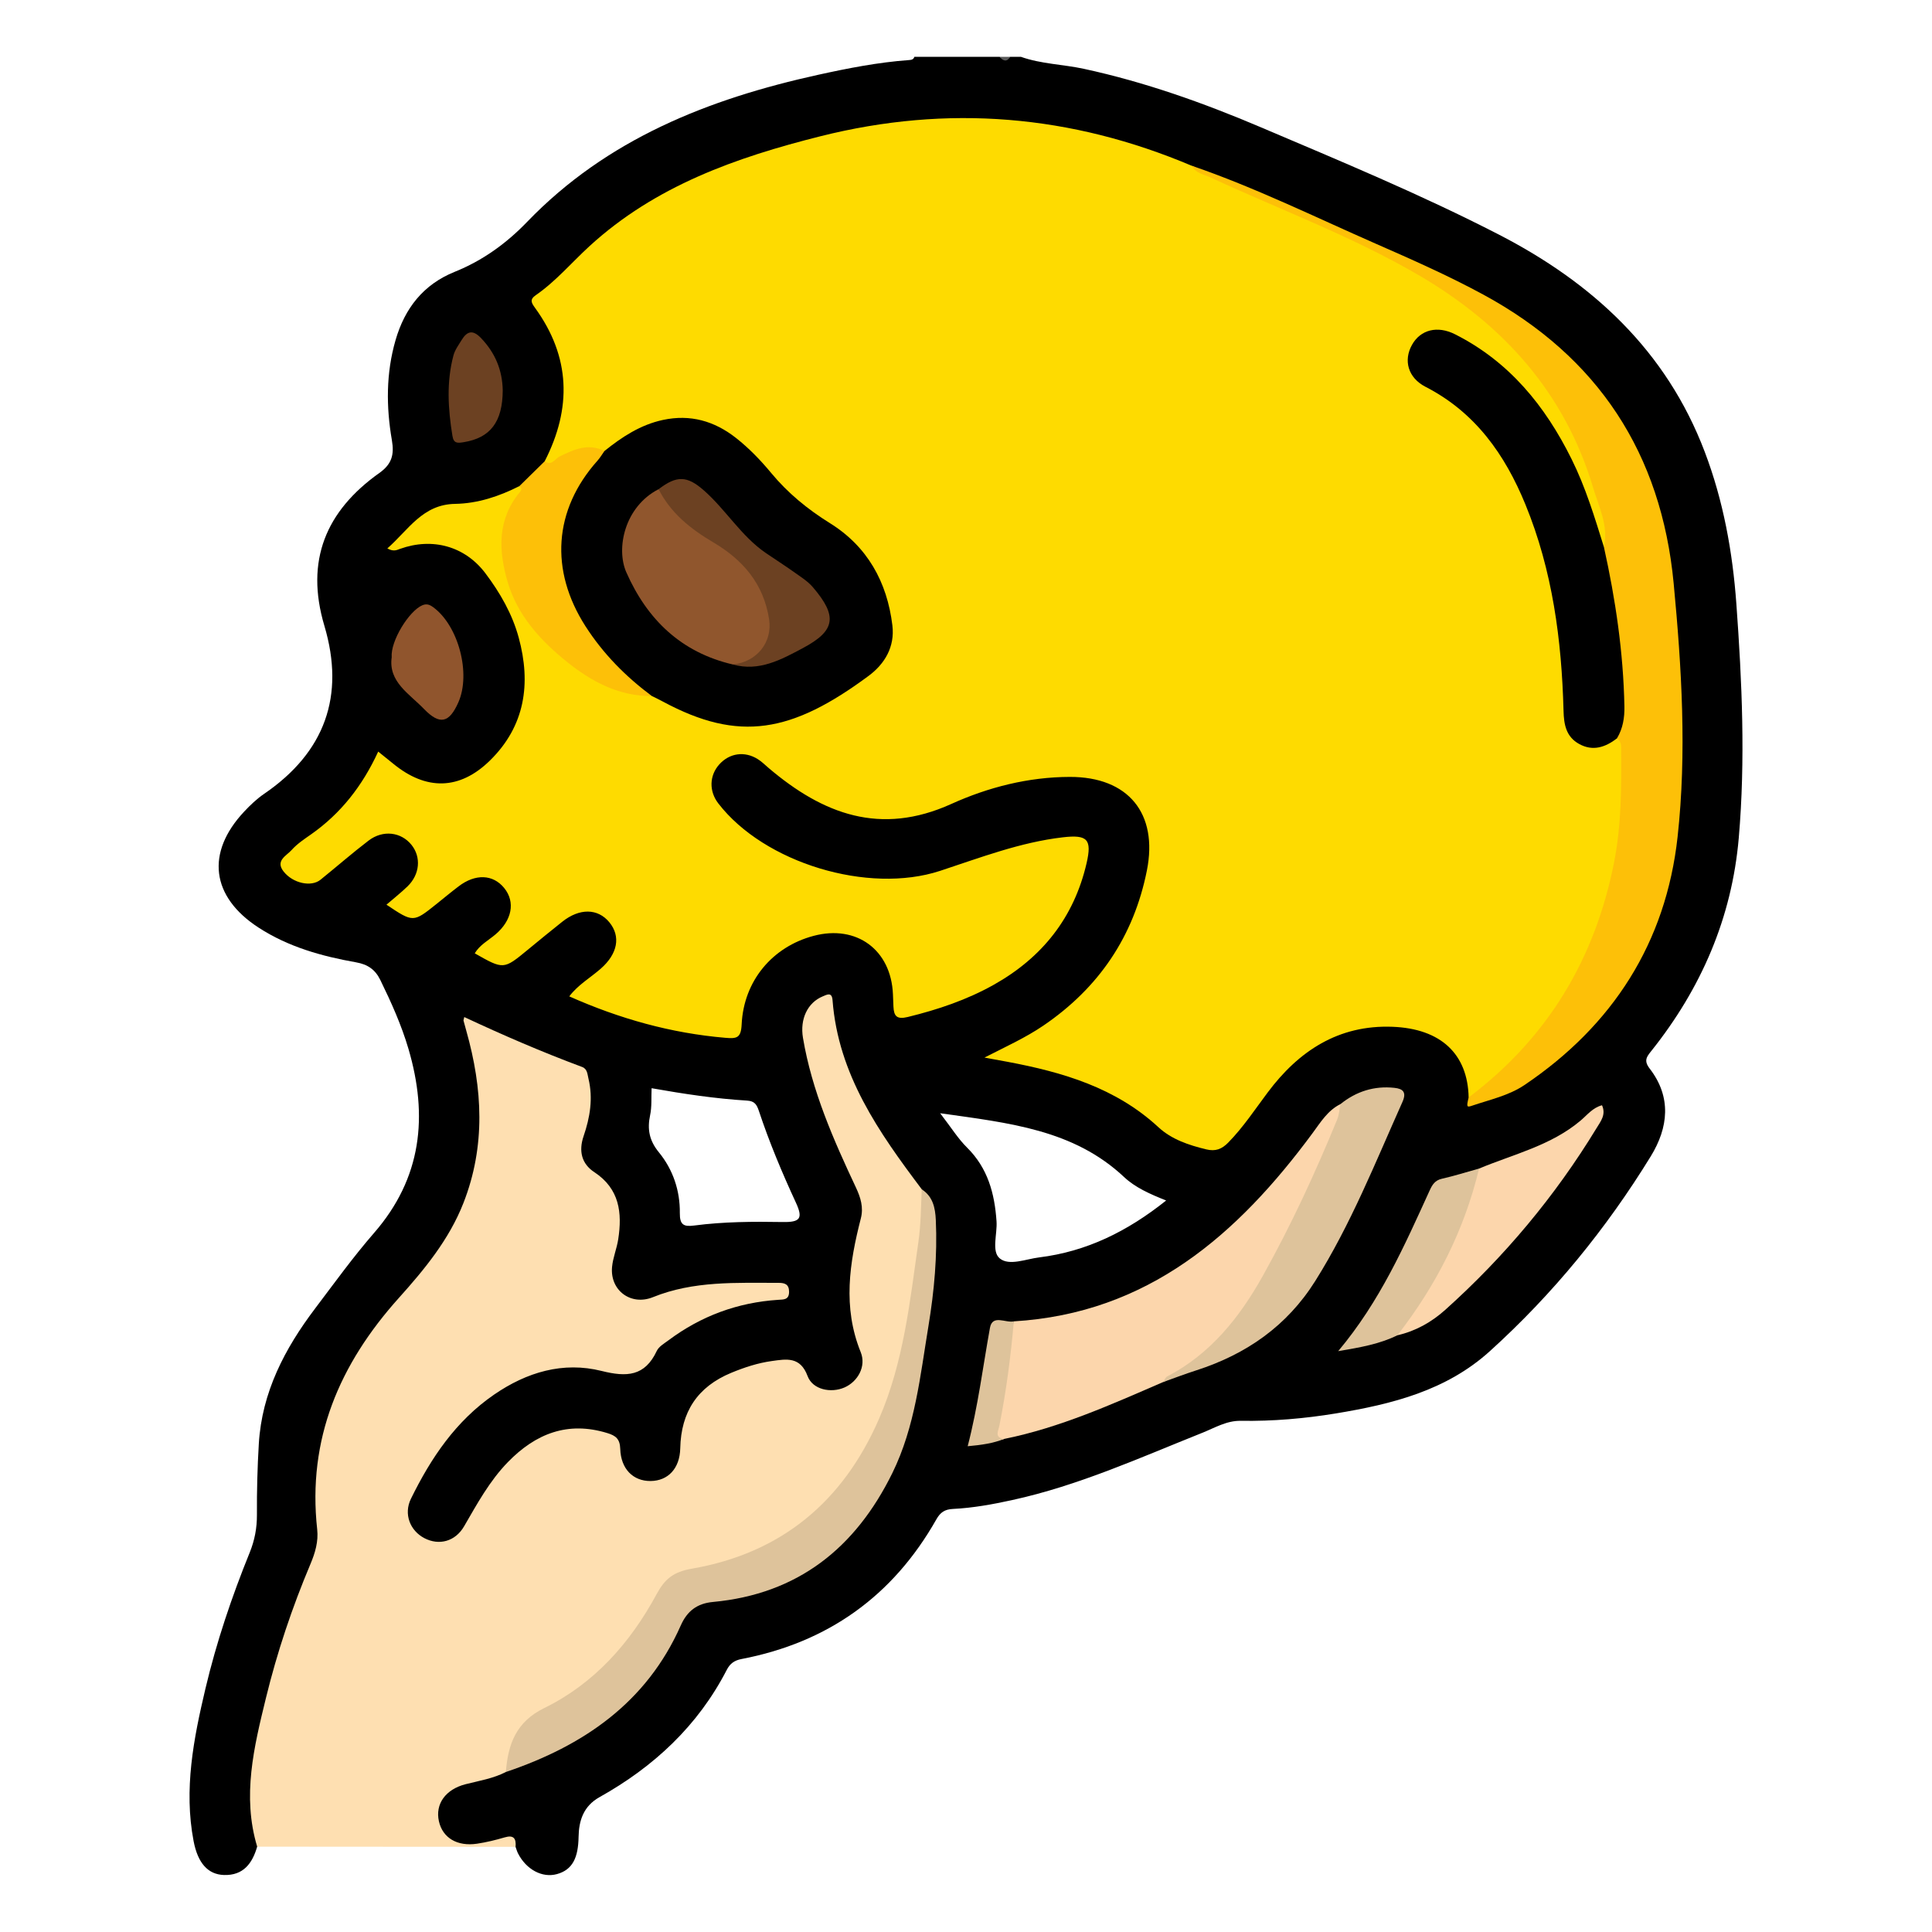 <?xml version="1.0" encoding="utf-8"?>
<!-- Generator: Adobe Illustrator 16.0.0, SVG Export Plug-In . SVG Version: 6.00 Build 0)  -->
<!DOCTYPE svg PUBLIC "-//W3C//DTD SVG 1.1//EN" "http://www.w3.org/Graphics/SVG/1.1/DTD/svg11.dtd">
<svg version="1.1" id="Layer_1" xmlns="http://www.w3.org/2000/svg" xmlns:xlink="http://www.w3.org/1999/xlink" x="0px" y="0px"
	 width="85px" height="85px" viewBox="0 0 85 85" enable-background="new 0 0 85 85" xml:space="preserve">
<g>
	<g>
		<path d="M76.499,36.862c0.296-3.431,0.143-6.867-0.106-10.295c-0.166-2.289-0.573-4.536-1.393-6.692
			c-1.69-4.451-4.943-7.438-9.067-9.56c-3.415-1.757-6.965-3.229-10.498-4.731c-2.512-1.067-5.074-1.977-7.75-2.556
			c-0.919-0.199-1.873-0.21-2.769-0.528c-0.156,0-0.312,0-0.469,0c-0.156,0.117-0.312,0.117-0.469,0c-1.25,0-2.5,0-3.75,0
			c-0.036,0.121-0.133,0.136-0.24,0.143c-1.352,0.098-2.677,0.358-3.998,0.649C31.169,4.354,26.7,6.118,23.187,9.766
			c-0.915,0.95-1.958,1.7-3.182,2.193c-1.383,0.558-2.196,1.605-2.602,3.005c-0.421,1.455-0.416,2.933-0.161,4.406
			c0.109,0.632-0.002,1.049-0.552,1.439c-2.351,1.669-3.271,3.859-2.419,6.721c0.919,3.09,0.022,5.57-2.654,7.398
			c-0.319,0.218-0.606,0.493-0.872,0.776c-1.701,1.812-1.458,3.748,0.627,5.104c1.31,0.852,2.78,1.262,4.292,1.53
			c0.515,0.091,0.844,0.317,1.07,0.78c0.479,0.981,0.926,1.973,1.235,3.021c0.872,2.96,0.593,5.688-1.515,8.109
			c-0.92,1.058-1.743,2.201-2.59,3.32c-1.339,1.769-2.342,3.687-2.477,5.953c-0.062,1.038-0.089,2.08-0.083,3.12
			c0.003,0.584-0.099,1.124-0.317,1.662c-0.791,1.949-1.463,3.94-1.948,5.988c-0.522,2.206-0.958,4.429-0.521,6.711
			c0.185,0.967,0.631,1.468,1.336,1.49c0.853,0.027,1.249-0.511,1.461-1.249c0.204-0.239,0.086-0.497,0.032-0.744
			c-0.187-0.852-0.142-1.7-0.044-2.56c0.314-2.765,1.124-5.406,2.141-7.97c0.574-1.446,0.835-2.879,0.746-4.408
			c-0.143-2.456,0.675-4.586,2.161-6.517c1.032-1.341,2.119-2.64,3.099-4.02c1.41-1.985,1.962-4.2,1.811-6.629
			c-0.067-1.083-0.329-2.127-0.566-3.282c1.461,0.637,2.776,1.265,4.145,1.75c0.727,0.258,0.958,0.74,0.942,1.425
			c-0.013,0.576-0.163,1.132-0.317,1.684c-0.197,0.702-0.028,1.326,0.546,1.747c1.072,0.787,1.181,1.824,0.905,2.995
			c-0.096,0.406-0.194,0.811-0.162,1.232c0.081,1.045,0.933,1.696,1.912,1.332c1.096-0.408,2.231-0.503,3.364-0.626
			c0.754-0.082,1.524-0.096,2.283,0.123c-0.466,0.277-0.985,0.288-1.475,0.406c-1.705,0.41-3.28,1.07-4.395,2.487
			c-0.413,0.523-0.783,0.688-1.448,0.506c-2.083-0.571-3.997-0.054-5.662,1.229c-1.504,1.157-2.625,2.664-3.411,4.403
			c-0.303,0.673-0.177,1.306,0.339,1.777c0.69,0.632,1.651,0.538,2.25-0.239c0.462-0.599,0.737-1.317,1.198-1.918
			c0.873-1.137,1.844-2.126,3.361-2.349c1.121-0.165,1.706,0.145,2.082,1.144c0.279,0.744,0.993,1.208,1.696,1.103
			c0.708-0.105,1.25-0.657,1.255-1.469c0.018-2.613,2.096-3.541,4.238-3.792c0.391-0.046,0.682,0.104,0.922,0.448
			c0.526,0.757,1.314,0.99,2.017,0.652c0.69-0.332,1.012-1.063,0.706-1.938c-0.584-1.674-0.42-3.346-0.059-5.006
			c0.207-0.946,0.097-1.763-0.324-2.631c-0.885-1.827-1.664-3.703-2.036-5.721c-0.094-0.509-0.092-0.983,0.233-1.412
			c0.11-0.145,0.239-0.302,0.445-0.258c0.191,0.04,0.179,0.235,0.204,0.382c0.502,3.03,2.07,5.522,3.959,7.853
			c0.441,0.362,0.54,0.845,0.56,1.393c0.075,2.07-0.308,4.087-0.6,6.121c-0.285,1.981-0.759,3.885-1.758,5.623
			c-1.583,2.758-3.96,4.36-7.139,4.686c-0.818,0.084-1.382,0.441-1.701,1.166c-1.487,3.376-4.283,5.185-7.599,6.377
			c-0.68,0.255-1.413,0.342-2.084,0.617c-0.704,0.289-1.084,0.989-0.96,1.687c0.128,0.719,0.589,1.044,1.47,1.072
			c0.469,0.015,0.93-0.045,1.392-0.098c0.262-0.03,0.517-0.107,0.693,0.174c0.036,0.097,0.063,0.199,0.109,0.291
			c0.363,0.714,1.07,1.089,1.711,0.912c0.694-0.19,0.938-0.727,0.954-1.639c0.012-0.692,0.2-1.345,0.922-1.748
			c2.389-1.335,4.33-3.139,5.598-5.6c0.146-0.284,0.342-0.417,0.649-0.476c3.801-0.729,6.664-2.775,8.572-6.145
			c0.17-0.3,0.36-0.44,0.725-0.458c0.882-0.043,1.753-0.202,2.618-0.392c2.909-0.635,5.607-1.859,8.353-2.956
			c0.549-0.218,1.071-0.54,1.694-0.529c1.41,0.022,2.811-0.098,4.198-0.327c2.454-0.406,4.841-0.998,6.761-2.735
			c2.778-2.514,5.125-5.389,7.082-8.576c0.775-1.264,0.922-2.603-0.048-3.859c-0.269-0.35-0.135-0.516,0.074-0.778
			C74.846,43.488,76.196,40.375,76.499,36.862z M34.435,53.764c-1.301-0.023-2.602-0.015-3.894,0.154
			c-0.457,0.06-0.637-0.027-0.631-0.547c0.012-0.986-0.3-1.915-0.922-2.674c-0.423-0.518-0.517-1.014-0.385-1.636
			c0.079-0.371,0.046-0.767,0.065-1.184c1.422,0.252,2.806,0.46,4.203,0.545c0.333,0.021,0.424,0.178,0.517,0.455
			c0.458,1.378,1.019,2.716,1.629,4.035C35.337,53.605,35.208,53.777,34.435,53.764z M45.722,55.32
			c-0.589,0.072-1.32,0.385-1.734,0.047c-0.378-0.308-0.105-1.073-0.145-1.636c-0.084-1.228-0.385-2.342-1.298-3.244
			c-0.397-0.393-0.699-0.884-1.182-1.509c3.049,0.429,5.873,0.723,8.092,2.807c0.487,0.458,1.116,0.739,1.851,1.032
			C49.593,54.184,47.799,55.063,45.722,55.32z"/>
	</g>
	<path fill-rule="evenodd" clip-rule="evenodd" fill="#595959" d="M44.447,2.5c-0.156,0.244-0.312,0.183-0.469,0
		C44.135,2.5,44.291,2.5,44.447,2.5z"/>
	<path fill-rule="evenodd" clip-rule="evenodd" fill="#FEDFB1" d="M22.256,77.961c-0.558,0.287-1.173,0.385-1.772,0.537
		c-0.884,0.226-1.343,0.872-1.174,1.629c0.162,0.729,0.801,1.119,1.679,0.988c0.407-0.061,0.812-0.159,1.208-0.276
		c0.408-0.122,0.517,0.051,0.486,0.415c-3.789-0.003-7.578-0.005-11.368-0.008c-0.671-2.226-0.141-4.388,0.384-6.537
		c0.493-2.02,1.154-3.99,1.963-5.907c0.205-0.487,0.351-0.983,0.293-1.515c-0.436-3.973,0.977-7.27,3.594-10.184
		c1.124-1.252,2.208-2.564,2.839-4.173c0.985-2.513,0.845-5.039,0.128-7.577c-0.042-0.149-0.084-0.299-0.123-0.449
		c-0.005-0.022,0.009-0.049,0.033-0.158c1.71,0.8,3.428,1.542,5.182,2.195c0.236,0.088,0.232,0.311,0.282,0.514
		c0.21,0.869,0.067,1.711-0.214,2.531c-0.224,0.656-0.088,1.216,0.47,1.583c1.114,0.734,1.233,1.789,1.053,2.957
		c-0.063,0.409-0.233,0.805-0.271,1.215c-0.096,1.036,0.833,1.72,1.799,1.329c1.792-0.725,3.671-0.628,5.542-0.629
		c0.267,0,0.448,0.069,0.447,0.395c-0.001,0.358-0.242,0.336-0.479,0.351c-1.785,0.117-3.396,0.711-4.828,1.782
		c-0.186,0.139-0.423,0.273-0.514,0.467c-0.525,1.12-1.323,1.157-2.424,0.881c-1.7-0.426-3.298,0.055-4.731,1.039
		c-1.682,1.155-2.781,2.79-3.66,4.583c-0.33,0.674-0.039,1.405,0.591,1.734c0.641,0.334,1.357,0.152,1.747-0.521
		c0.575-0.991,1.12-1.996,1.928-2.826c1.22-1.254,2.636-1.813,4.381-1.274c0.362,0.112,0.547,0.254,0.561,0.69
		c0.027,0.893,0.573,1.423,1.333,1.417c0.772-0.006,1.288-0.554,1.307-1.438c0.034-1.599,0.755-2.707,2.247-3.324
		c0.582-0.24,1.173-0.434,1.792-0.518c0.631-0.087,1.241-0.206,1.563,0.661c0.224,0.603,1.03,0.762,1.622,0.504
		c0.582-0.254,0.971-0.924,0.715-1.556c-0.8-1.978-0.496-3.926,0.007-5.887c0.123-0.479-0.009-0.912-0.216-1.353
		c-0.995-2.117-1.939-4.257-2.331-6.587c-0.141-0.839,0.211-1.549,0.864-1.822c0.19-0.079,0.408-0.209,0.437,0.162
		c0.249,3.274,2.04,5.82,3.926,8.323c0.402,0.838,0.144,1.692,0.031,2.532c-0.349,2.605-0.645,5.22-1.729,7.665
		c-1.669,3.764-4.473,6.065-8.561,6.725c-0.556,0.09-0.871,0.343-1.128,0.819c-1.265,2.35-3.008,4.235-5.424,5.44
		c-0.471,0.234-0.75,0.606-0.964,1.076C22.571,77.033,22.571,77.557,22.256,77.961z"/>
	<path fill-rule="evenodd" clip-rule="evenodd" fill="#FEDB00" d="M23.964,20.294c1.196-2.334,1.142-4.593-0.425-6.75
		c-0.163-0.224-0.243-0.367,0.035-0.559c0.883-0.611,1.576-1.436,2.362-2.156c2.896-2.652,6.443-3.901,10.163-4.835
		c5.6-1.406,11.031-0.945,16.33,1.298c1.678,0.801,3.396,1.508,5.101,2.248c3.2,1.391,6.372,2.828,8.882,5.353
		c2.342,2.356,3.74,5.214,4.383,8.456c0.055,0.28,0.197,0.631-0.268,0.743c-0.346-0.292-0.381-0.724-0.504-1.116
		c-0.92-2.913-2.33-5.5-4.862-7.346c-0.4-0.292-0.812-0.564-1.275-0.745c-0.684-0.267-1.309-0.102-1.583,0.403
		c-0.282,0.518-0.095,1.118,0.522,1.537c0.644,0.438,1.324,0.818,1.896,1.362c1.762,1.676,2.652,3.819,3.307,6.091
		c0.637,2.211,0.862,4.487,0.987,6.771c0.079,1.465,0.448,1.772,1.896,1.392c0.103-0.027,0.205-0.032,0.31-0.013
		c0.288,0.136,0.292,0.409,0.304,0.666c0.274,5.831-1.543,10.818-5.968,14.747c-0.263,0.234-0.523,0.521-0.943,0.442
		c-0.038-1.908-1.22-3.028-3.352-3.109c-2.373-0.09-4.123,1.062-5.49,2.891c-0.562,0.75-1.075,1.531-1.736,2.205
		c-0.286,0.291-0.561,0.396-0.968,0.297c-0.771-0.187-1.521-0.437-2.102-0.974c-1.88-1.738-4.203-2.419-6.63-2.876
		c-0.307-0.058-0.612-0.112-1.023-0.188c0.931-0.477,1.801-0.869,2.592-1.407c2.438-1.66,3.974-3.922,4.553-6.822
		c0.502-2.514-0.821-4.124-3.389-4.119c-1.827,0.003-3.596,0.457-5.215,1.19c-3.121,1.414-5.648,0.445-8.03-1.576
		c-0.158-0.135-0.308-0.285-0.483-0.395c-0.579-0.366-1.248-0.268-1.696,0.232c-0.439,0.49-0.456,1.178-0.042,1.715
		c2.023,2.624,6.595,4.004,9.758,2.967c1.774-0.583,3.527-1.258,5.402-1.476c1.086-0.126,1.283,0.093,1.043,1.136
		c-0.555,2.399-1.954,4.156-4.084,5.352c-1.187,0.666-2.46,1.094-3.782,1.417c-0.486,0.119-0.612-0.038-0.632-0.455
		c-0.008-0.182-0.015-0.364-0.022-0.546c-0.082-1.953-1.599-3.069-3.489-2.568c-1.813,0.48-3.077,1.978-3.167,3.896
		c-0.028,0.604-0.217,0.633-0.723,0.589c-2.383-0.203-4.646-0.837-6.861-1.822c0.383-0.511,0.93-0.818,1.389-1.223
		c0.74-0.65,0.886-1.417,0.373-2.039c-0.508-0.616-1.312-0.627-2.073-0.02c-0.509,0.405-1.013,0.817-1.515,1.231
		c-1.064,0.877-1.063,0.878-2.333,0.156c0.221-0.371,0.6-0.567,0.912-0.831c0.727-0.616,0.885-1.426,0.383-2.043
		c-0.493-0.605-1.267-0.636-2.009-0.069c-0.331,0.252-0.651,0.519-0.976,0.779c-1.016,0.813-1.016,0.813-2.194,0.025
		c0.316-0.273,0.635-0.524,0.926-0.805c0.545-0.527,0.609-1.289,0.174-1.829c-0.456-0.566-1.254-0.668-1.885-0.187
		c-0.724,0.552-1.41,1.153-2.119,1.725c-0.409,0.329-1.213,0.156-1.622-0.365c-0.376-0.479,0.13-0.692,0.355-0.946
		c0.238-0.268,0.551-0.475,0.848-0.683c1.31-0.918,2.263-2.131,2.96-3.646c0.247,0.199,0.458,0.367,0.667,0.538
		c1.439,1.178,2.913,1.165,4.249-0.145c1.547-1.516,1.816-3.386,1.265-5.409c-0.283-1.04-0.818-1.97-1.462-2.825
		c-0.901-1.196-2.33-1.589-3.755-1.079c-0.148,0.053-0.285,0.135-0.562-0.018c0.927-0.812,1.547-1.937,2.978-1.96
		c1.002-0.017,1.939-0.331,2.83-0.781c0.436,0.035,0.168,0.285,0.107,0.42c-1.095,2.424-0.767,4.248,1.072,6.17
		c1.279,1.338,2.738,2.309,4.631,2.49c0.859,0.299,1.647,0.76,2.527,1.026c1.36,0.411,2.649,0.358,3.951-0.224
		c1.119-0.501,2.249-0.965,3.131-1.859c0.67-0.68,0.939-1.45,0.708-2.417c-0.339-1.417-0.932-2.701-2.17-3.492
		c-1.424-0.91-2.642-2.021-3.738-3.277c-1.778-2.037-3.887-2.031-5.893-0.579c-0.169,0.123-0.341,0.24-0.551,0.284
		c-0.743-0.083-1.439,0.027-2.086,0.435C24.374,20.465,24.105,20.712,23.964,20.294z"/>
	<path fill-rule="evenodd" clip-rule="evenodd" fill="#FDC008" d="M70.565,24.065c0.214-0.931-0.222-1.76-0.471-2.598
		c-1.238-4.163-3.931-7.16-7.623-9.329c-2.938-1.725-6.134-2.902-9.211-4.33c-0.298-0.138-0.657-0.179-0.831-0.518
		c2.781,0.956,5.417,2.255,8.104,3.434c1.594,0.699,3.185,1.402,4.719,2.233c5.067,2.746,7.842,7.004,8.383,12.714
		c0.352,3.709,0.58,7.44,0.172,11.149c-0.514,4.659-2.849,8.294-6.735,10.916c-0.695,0.469-1.527,0.644-2.312,0.912
		c-0.233,0.079-0.244,0.049-0.146-0.365c3.484-2.624,5.569-6.105,6.404-10.371c0.316-1.613,0.318-3.236,0.306-4.864
		c-0.002-0.206,0.026-0.422-0.184-0.561c0.27-2.604-0.161-5.148-0.66-7.687C70.431,24.555,70.35,24.288,70.565,24.065z"/>
	<path fill-rule="evenodd" clip-rule="evenodd" fill="#FCD6AC" d="M44.604,58.134c5.899-0.354,9.845-3.813,13.147-8.286
		c0.354-0.479,0.663-0.993,1.222-1.272c0.228,0.229,0.146,0.495,0.045,0.728c-1.236,2.83-2.411,5.693-4.148,8.271
		c-0.942,1.399-2.145,2.52-3.696,3.23c-2.277,0.985-4.542,2.007-6.995,2.502c-0.303,0.117-0.512-0.033-0.453-0.309
		C44.073,61.387,43.996,59.697,44.604,58.134z"/>
	<path fill-rule="evenodd" clip-rule="evenodd" fill="#DEC39B" d="M22.256,77.961c0.094-1.217,0.443-2.203,1.686-2.812
		c2.208-1.082,3.788-2.872,4.946-5.012c0.363-0.671,0.735-0.98,1.553-1.122c3.923-0.68,6.646-2.937,8.235-6.598
		c1.079-2.485,1.353-5.133,1.729-7.77c0.111-0.777,0.115-1.548,0.146-2.323c0.493,0.318,0.596,0.812,0.621,1.35
		c0.072,1.566-0.069,3.119-0.323,4.66c-0.364,2.197-0.585,4.431-1.589,6.474c-1.622,3.3-4.158,5.325-7.893,5.672
		c-0.704,0.065-1.138,0.405-1.417,1.036C28.441,74.92,25.659,76.812,22.256,77.961z"/>
	<path fill-rule="evenodd" clip-rule="evenodd" fill="#DEC39B" d="M51.174,60.805c0.058-0.084,0.096-0.205,0.175-0.246
		c1.915-0.993,3.194-2.608,4.213-4.432c1.238-2.217,2.305-4.524,3.269-6.876c0.086-0.21,0.098-0.45,0.144-0.676
		c0.696-0.56,1.489-0.811,2.378-0.714c0.372,0.04,0.54,0.191,0.349,0.619c-1.193,2.669-2.274,5.392-3.838,7.881
		c-1.244,1.98-3.034,3.22-5.23,3.928C52.142,60.447,51.659,60.632,51.174,60.805z"/>
	<path fill-rule="evenodd" clip-rule="evenodd" fill="#FDC008" d="M23.964,20.294c0.31,0.219,0.447-0.107,0.653-0.209
		c0.631-0.312,1.264-0.599,1.977-0.243c0.168,0.354-0.142,0.521-0.31,0.716c-1.656,1.917-1.815,4.784-0.355,6.866
		c0.673,0.96,1.338,1.915,2.313,2.606c0.199,0.141,0.46,0.271,0.436,0.592c-1.456,0.015-2.669-0.646-3.742-1.509
		c-1.154-0.93-2.167-2.029-2.601-3.507c-0.409-1.392-0.461-2.758,0.544-3.966c0.079-0.095,0.083-0.181-0.03-0.252
		C23.221,21.022,23.593,20.658,23.964,20.294z"/>
	<path fill-rule="evenodd" clip-rule="evenodd" fill="#FCD6AC" d="M65.073,51.412c1.522-0.635,3.164-1.01,4.47-2.114
		c0.287-0.243,0.533-0.567,0.939-0.671c0.188,0.415-0.062,0.712-0.244,1.012c-1.822,2.992-4.048,5.652-6.654,7.99
		c-0.603,0.54-1.302,0.935-2.103,1.117c-0.089-0.303,0.135-0.487,0.279-0.688c1.331-1.851,2.336-3.859,2.961-6.055
		C64.787,51.771,64.891,51.57,65.073,51.412z"/>
	<path fill-rule="evenodd" clip-rule="evenodd" fill="#DEC39B" d="M65.073,51.412c-0.649,2.713-1.887,5.138-3.592,7.334
		c-0.77,0.381-1.598,0.529-2.606,0.699c1.847-2.2,2.918-4.646,4.025-7.071c0.109-0.24,0.228-0.443,0.529-0.512
		C63.983,51.736,64.526,51.564,65.073,51.412z"/>
	<path fill-rule="evenodd" clip-rule="evenodd" fill="#90552D" d="M17.233,28.918c-0.059-0.714,0.762-2.037,1.344-2.287
		c0.201-0.086,0.335-0.025,0.492,0.091c1.103,0.816,1.657,2.911,1.098,4.177c-0.403,0.912-0.819,1.013-1.517,0.289
		C18.006,30.52,17.08,29.997,17.233,28.918z"/>
	<path fill-rule="evenodd" clip-rule="evenodd" fill="#6C4122" d="M22.118,17.171c-0.005,1.391-0.544,2.095-1.721,2.284
		c-0.271,0.043-0.437,0.06-0.492-0.278c-0.193-1.184-0.268-2.367,0.045-3.539c0.064-0.242,0.227-0.461,0.361-0.681
		c0.241-0.393,0.492-0.459,0.849-0.086C21.785,15.522,22.101,16.28,22.118,17.171z"/>
	<path fill-rule="evenodd" clip-rule="evenodd" fill="#DEC39B" d="M44.604,58.134c-0.134,1.542-0.334,3.074-0.636,4.593
		c-0.047,0.234-0.232,0.521,0.21,0.58c-0.483,0.192-0.987,0.266-1.604,0.321c0.456-1.758,0.669-3.492,0.98-5.209
		C43.664,57.814,44.245,58.217,44.604,58.134z"/>
	<path fill-rule="evenodd" clip-rule="evenodd" d="M28.678,30.622c-1.149-0.856-2.137-1.852-2.919-3.07
		c-1.577-2.457-1.406-5.119,0.526-7.282c0.117-0.13,0.207-0.285,0.309-0.428c0.771-0.62,1.588-1.156,2.575-1.367
		c1.198-0.257,2.261,0.045,3.213,0.794c0.575,0.453,1.081,0.978,1.545,1.538c0.737,0.89,1.604,1.598,2.589,2.212
		c1.643,1.022,2.513,2.583,2.745,4.494c0.116,0.95-0.341,1.702-1.05,2.226c-3.37,2.493-5.687,2.937-9.05,1.126
		C29.003,30.777,28.839,30.702,28.678,30.622z"/>
	<path fill-rule="evenodd" clip-rule="evenodd" d="M70.565,24.065c0.513,2.309,0.855,4.639,0.902,7.008
		c0.01,0.507-0.066,0.978-0.329,1.414c-0.508,0.387-1.053,0.58-1.66,0.246c-0.575-0.316-0.674-0.852-0.689-1.463
		c-0.082-3.112-0.485-6.17-1.677-9.076c-0.9-2.197-2.208-4.053-4.395-5.176c-0.772-0.397-0.978-1.162-0.595-1.846
		c0.371-0.666,1.115-0.859,1.896-0.464c2.379,1.201,3.963,3.146,5.124,5.489C69.758,21.436,70.156,22.752,70.565,24.065z"/>
	<path fill-rule="evenodd" clip-rule="evenodd" fill="#90562D" d="M32.241,29.234c-2.274-0.529-3.769-1.979-4.686-4.056
		c-0.46-1.043-0.083-2.882,1.42-3.656c0.958,0.988,1.988,1.87,3.155,2.625c1.133,0.733,1.761,1.884,1.945,3.242
		C34.215,28.418,33.29,29.346,32.241,29.234z"/>
	<path fill-rule="evenodd" clip-rule="evenodd" fill="#6C4122" d="M32.241,29.234c1.068-0.113,1.75-0.986,1.596-1.988
		c-0.239-1.561-1.15-2.615-2.464-3.39c-0.986-0.582-1.865-1.281-2.397-2.333c0.799-0.614,1.255-0.592,1.983,0.045
		c0.978,0.857,1.647,2.018,2.736,2.763c0.406,0.278,0.823,0.542,1.224,0.828c0.294,0.21,0.616,0.407,0.846,0.677
		c1.084,1.27,1.004,1.907-0.441,2.677C34.38,29.015,33.399,29.562,32.241,29.234z"/>
</g>
</svg>
